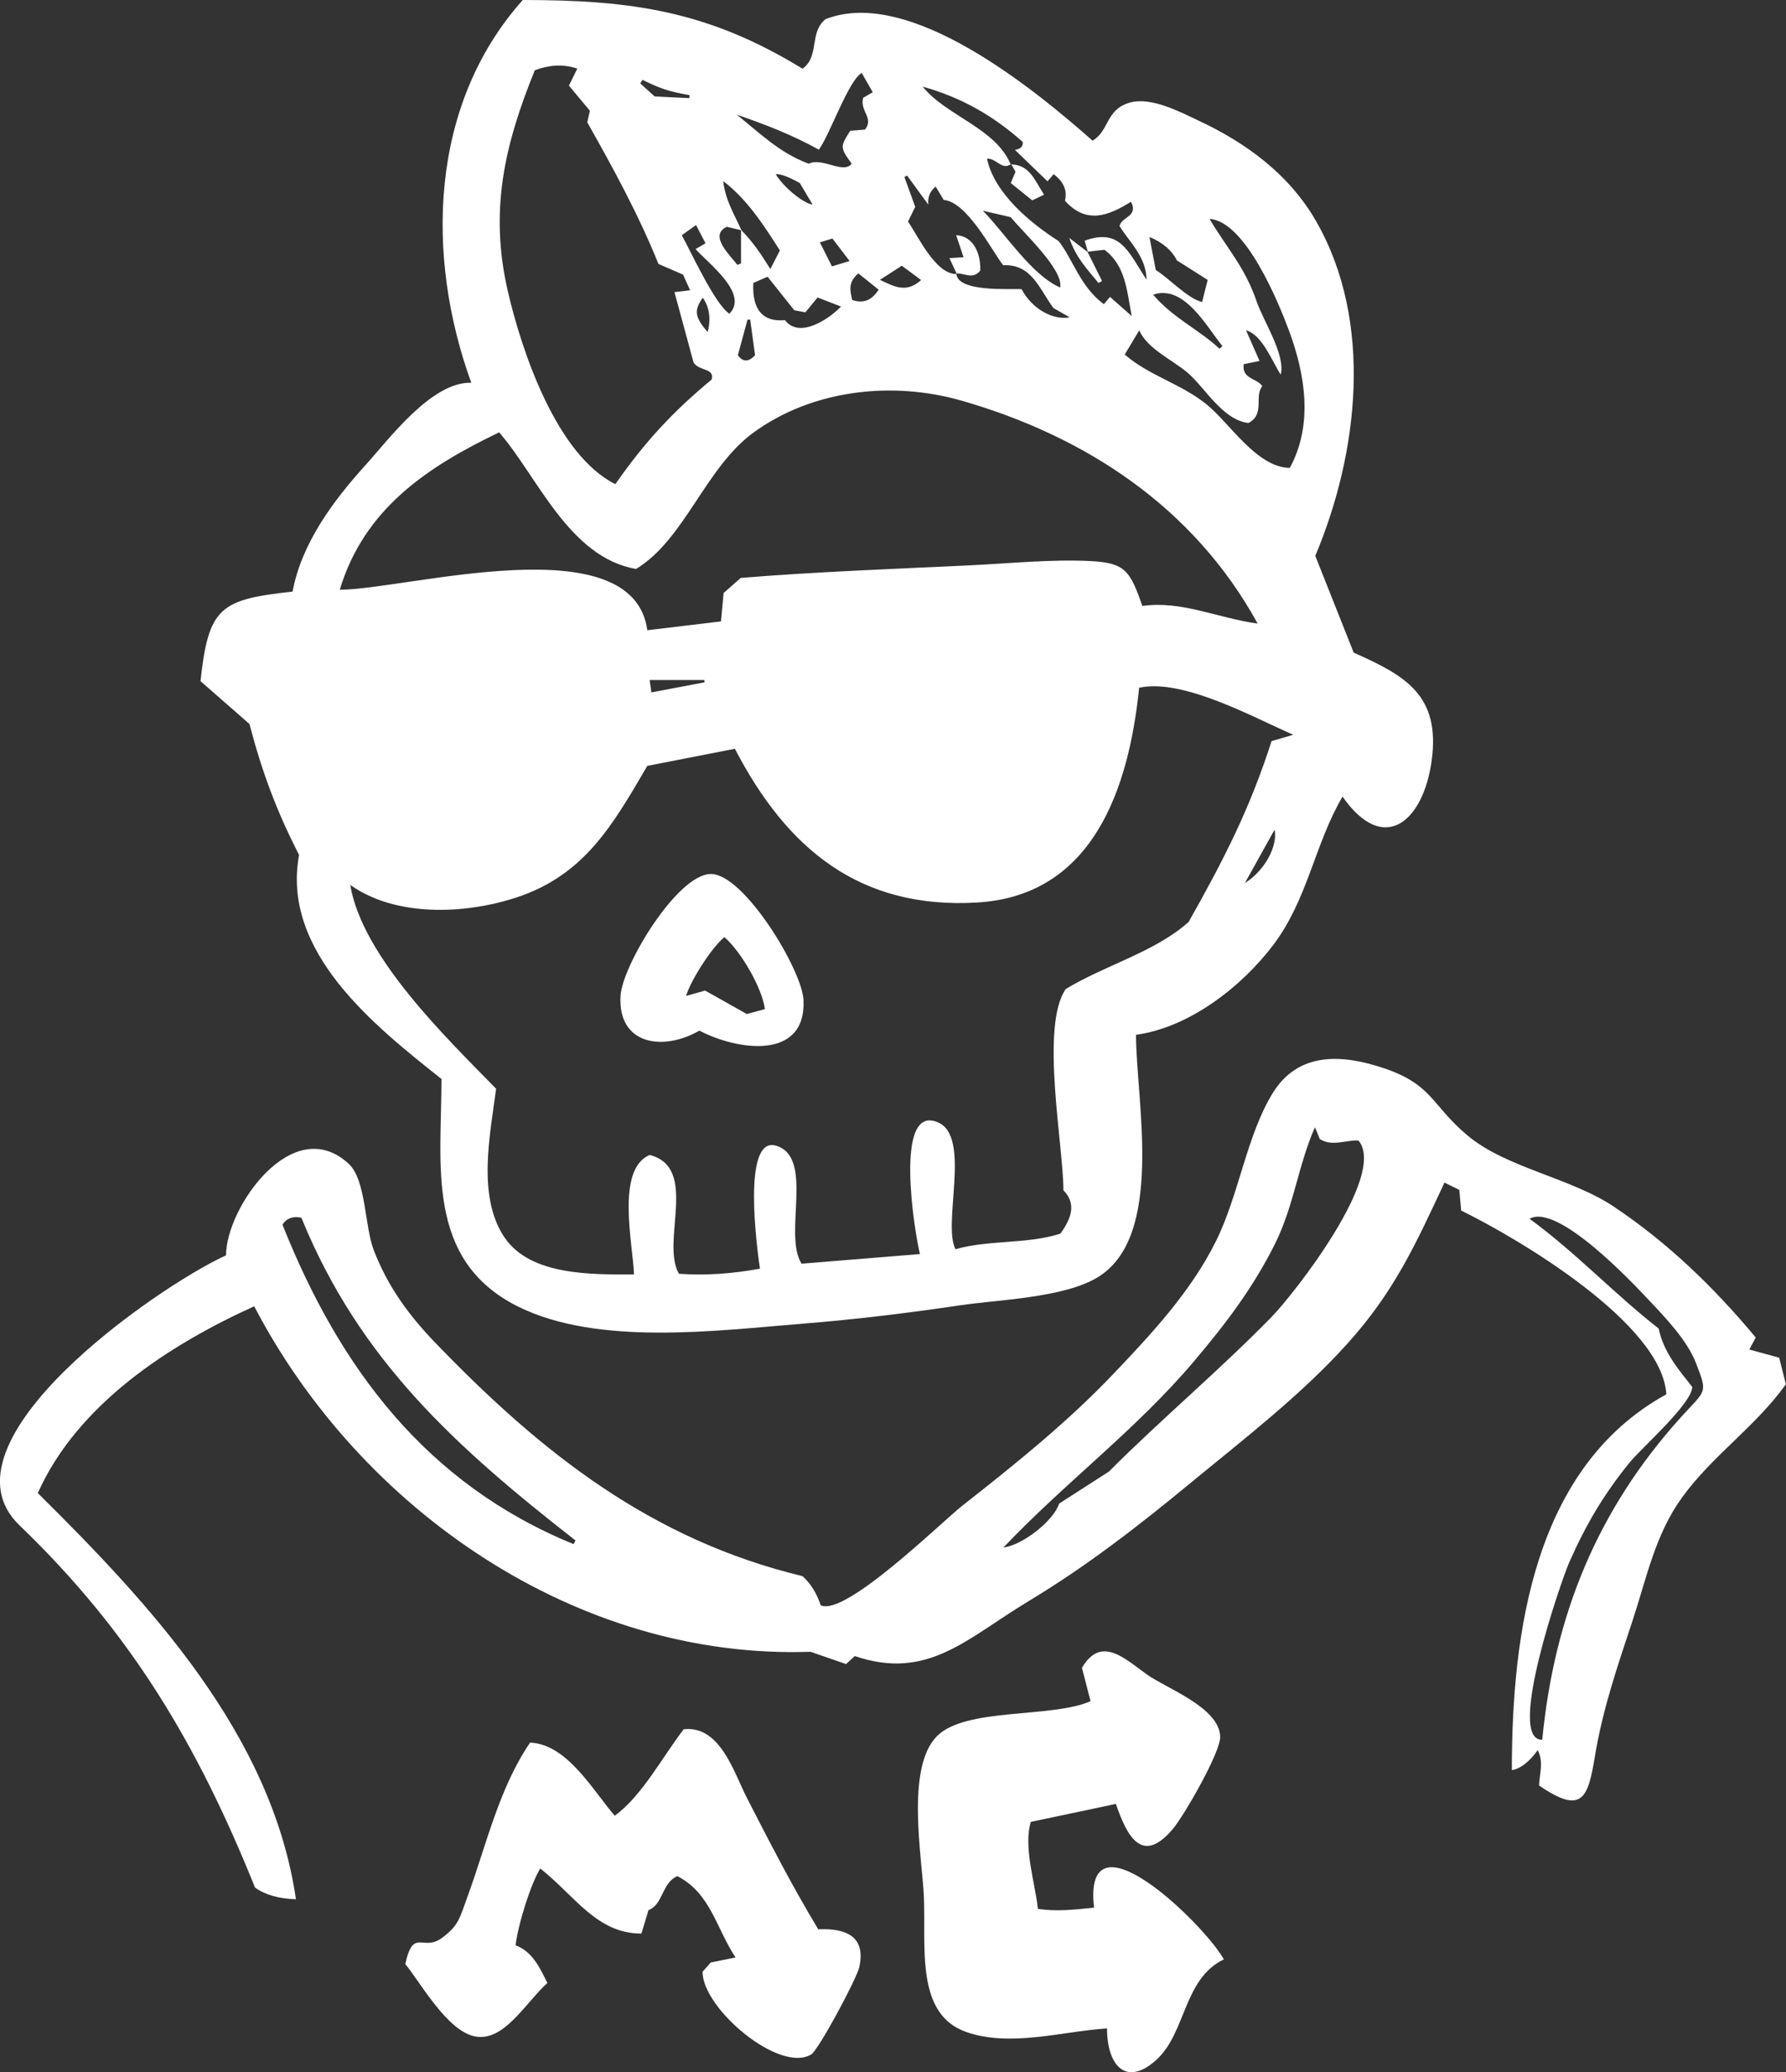 <?xml version="1.0" encoding="UTF-8"?><svg id="Ebene_2" xmlns="http://www.w3.org/2000/svg" viewBox="0 0 154.01 178.61"><rect x="0" y="0" width="154.01" height="178.61" fill="#333333" stroke="none"/><g id="Ebene_1-2"><path d="m97.96,89.19c0,5.64,2.52,17.44-3.35,20.93-2.94,1.75-8.52,1.9-11.84,2.39-4.46.66-8.93,1.21-13.43,1.57-7.41.59-17.75,1.98-24.68-1.47-8.01-4-6.59-12.22-6.59-19.61-5.76-4.57-13.83-10.94-12.28-19.31-1.94-3.78-3.2-7.16-4.28-11.29-1.33-1.16-2.74-2.4-4.22-3.69.69-6.41,1.71-7.03,7.94-7.72.77-4.15,3.49-7.81,6.26-10.87,2.08-2.3,5.73-7.23,9.15-7.13-3.96-10.89-3.63-23.96,4.44-32.99,9.39,0,15.98.94,24.12,5.92,1.5-1.05.55-3.13,1.99-4.27,7.25-2.84,18.1,6.13,23.02,10.47,1.45-.82,1.11-2.66,3.19-3.27,1.83-.54,4.35.79,5.92,1.53,4.17,1.94,7.89,4.69,10.19,8.72,4.95,8.66,3.63,19.97-.09,28.81,1.1,2.76,2.15,5.43,3.31,8.34,4.47,1.99,7.48,3.67,6.73,9.28-.71,5.28-4.13,8.24-7.69,3.13-2.38,4.03-2.99,8.83-5.96,12.77-2.72,3.6-7.24,7.13-11.84,7.76ZM63.89,19.8c1.1,1.13,1.72,2.08,2.54,3.39.32-.64.57-1.11.82-1.6-1.3-2.05-2.84-4.45-4.89-5.98.21,1.66.89,2.73,1.58,4.24-.45-.11-.9-.21-1.27-.3-1.61.76.36,2.51.91,3.28l.32-.12v-2.91Zm18.62,3.82l-.04-.04c.07,1.63,4.68,1.29,5.62,1.34.91,1.73,2.75,2.71,4.15,2.43-.58-.33-1.06-.61-1.4-.8-1.24-1.67-1.86-3.8-4.34-3.69-1-1.3-3.11-5.46-5.13-5.63-.22-.38-.42-.71-.69-1.15-.49.41-.7.93-.63,1.56-.71-.97-1.27-1.74-1.83-2.51-.08.04-.15.09-.23.13.31.84.61,1.68.93,2.57-.17.35-.37.75-.62,1.27.87,1.25,2.39,4.59,4.22,4.52Zm4.68-9.48c-.81.58-1.26-.52-2.08-.46.64,3.01,3.8,5.59,6.18,7.1,1.2,1.51,1.87,3.96,3.9,5.44.18-.22.36-.44.53-.63.68.6,1.27,1.13,1.87,1.65-.42-2.14-.51-4.34-2.35-5.71-.54.06-1,.11-1.46.17l.04.04c-.1-.33-.19-.67-.29-.99,3.08-1.13,3.77.97,5.34,3.36-.03-1.97-1.45-3.21-2.33-4.62.16-.82,1.65-.8.99-2.1-1.92,1.19-3.83,1.99-5.7-.09.24-.91-.16-1.67-.97-2.29-.19.23-.34.4-.53.62-.99-.95-1.88-1.81-2.81-2.71.5-.08.72-.32.67-.69-2.4-2.12-5.1-3.78-8.62-4.76,1.98,2.5,6.34,3.59,7.59,6.73l.03-.04Zm-31.37,51.87c-2.95,5.04-5.4,9.42-11.3,11.35-4.46,1.46-10.41,1.69-14.32-1.09,1.04,6.21,8.3,13.19,12.58,17.57-.5,3.89-1.68,9.29.74,12.84,2.25,3.29,7.55,3.17,11.15,3.17-.07-2.49-1.61-9.08,1.36-10.3,4.27,1.11.91,7.49,2.52,10.24,2.31.16,4.59,0,6.98-.44-.24-1.65-1.58-11.48,1.39-10.6,3.34,1,.59,7.65,2.2,10.17,3.38-.27,6.73-.55,10.21-.83-.43-1.66-2.34-13.13,1.6-11.33,2.82,1.29.33,8.7,1.46,10.91,2.99-.83,6.2-.42,9.05-1.34.99-1.37,1.37-2.6.26-3.74,0-3.83-2.02-14.14.2-17.34,3.31-2.03,7.71-3.19,10.6-5.79,3.04-5.39,5.25-9.68,7.15-15.58.67-.2,1.09-.32,1.87-.55-3.42-1.48-9.51-4.88-13.29-4.05-.89,8.74-4,17.92-13.96,18.51-10.14.6-16.42-4.63-20.9-13.25-2.63.51-5.09.99-7.54,1.47Zm-12.79-28.74c-6.17,2.97-11.62,6.56-13.73,13.56,5.68,0,25.27-5.66,26.52,3.49,2.16-.26,4.22-.5,6.35-.76.08-.87.16-1.64.23-2.45.51-.45,1.02-.89,1.48-1.3,6.56-.53,13.14-.77,19.71-1.08,3.4-.16,7.04-.54,10.44-.37,3.01.15,3.42.85,4.48,3.87,3.39-.48,6.39,1.02,9.94,1.52-5.5-10.03-14.85-16.15-25.54-19.22-5.98-1.71-12.88-.95-17.97,2.78-4.13,3.03-5.89,9.18-10.09,11.73-5.8-1-8.5-7.99-11.83-11.8Zm3.09-31.22c-2.63,6.47-3.93,12.11-2.33,19.05,1.19,5.14,4.18,14.09,9.27,16.63,2.55-3.64,4.9-6.19,8.31-9.02.25-1.01-1.01-.68-1.56-1.45-.5-1.84-1.07-3.94-1.65-6.08.53-.06.86-.1,1.35-.16-.26-.58-.47-1.04-.61-1.35-.9-.39-1.65-.71-2.12-.92-1.74-4.3-3.86-8.17-6.14-12.21.09-.37.17-.71.23-.99-.66-.79-1.25-1.5-1.81-2.17.28-.58.48-.98.72-1.47-1.31-.42-2.45-.3-3.68.15Zm50.86,24.5c2.09,1.83,4.85,2.51,7.07,4.31,2.04,1.66,4.31,5.42,7.17,5.47,2.03-3.71,1.34-8.05-.07-11.84-.89-2.4-3.77-9.44-6.85-9.62,1.51,2.53,3.05,4.16,4.05,7.08.6,1.75,2.51,4.61,2.09,6.34-.74-1.12-1.58-3.43-2.99-3.82.45,1.02.78,1.78,1.16,2.64-.56.12-.98.2-1.36.28-.18,1.29,1.1,1.17,1.6,1.89-.73.91.27,2.41-1.2,3.18-2.21-.27-3.67-2.95-5.19-4.29-1.27-1.11-3.52-2.08-4.22-3.7-.45.74-.83,1.39-1.26,2.1ZM63.52,9.87c1.95,1.56,3.72,3.33,6.22,4.24,1.16-.58,2.99.93,3.7,0-1-1.4-1.01-1.45-.12-2.84.45-.03.9-.07,1.27-.1.8-.99-.47-1.6-.16-2.74.1-.06.46-.27.83-.48-.36-.64-.64-1.12-.95-1.66-1.13.6-2.77,5.37-3.7,6.61-2.24-1.25-4.64-2.18-7.08-3.02Zm1.44,14.52c-.12,2.31.83,3.39,2.73,3.2,1.24,1.66,3.85-.13,4.83-1.17-.81-.31-1.41-.55-2.02-.78-.38.46-.7.85-1.05,1.28-.44-.08-.84-.16-.96-.18-.86-1.08-1.56-1.96-2.3-2.89-.46.2-.83.37-1.24.54Zm34.16-3.97c.19,1.02.36,1.91.55,2.86,1.11.67,2.77,2.48,3.99,2.75.16-.64.3-1.18.48-1.9-.7-.44-1.56-.99-2.66-1.69-.37-.78-1.17-1.53-2.35-2.01Zm-14.37-2.26c1.88,1.89,4.19,5.55,6.67,6.62.32-1.55-3.32-4.87-4.26-6.06-.79-.18-1.42-.33-2.41-.56Zm-21.85,8.88c1.7-1.73-1.82-4.33-2.92-5.57.29-.17.53-.31.86-.5-.29-.56-.55-1.05-.82-1.57-.45.32-.81.57-1.23.88.72,1.25,2.83,5.94,4.12,6.77Zm42.26,3.02c.08-.08.17-.15.25-.23-1.36-1.67-3.31-5.35-5.97-4.43,1.71,2.02,3.98,3.02,5.72,4.66Zm-31.15-6.49c-.91.77-.7,1.51-.52,2.29,1.01.33,1.69,0,2.28-.89-.59-.48-1.14-.91-1.75-1.4Zm3.76-.67c-.69.45-1.23.8-1.89,1.22,1.24.59,2.27,1.17,3.55.02-.58-.43-1.06-.79-1.67-1.24Zm-21.75,35.71c.06.47.1.75.15,1.07,1.6-.3,3.09-.59,4.59-.87-.01-.07-.02-.13-.03-.2h-4.71Zm51.33,17.5c1.71-1.06,2.85-3.19,2.56-4.6-.9,1.61-1.73,3.11-2.56,4.6ZM68.97,15.78q-1.44-.81-2.08-.77c.64,1.09,2.38,2.53,3.18,2.62-.36-.6-.71-1.2-1.1-1.85Zm-5.34,14.84c.41.56.89.63,1.48,0-.14-1.03-.28-2.05-.42-3.07-.08,0-.16,0-.23,0-.26.94-.51,1.89-.83,3.06Zm9.64-8.11c-.58-.76-1.02-1.34-1.49-1.95-.4.12-.73.22-1.08.33.36.72.69,1.37,1.04,2.07.5-.15.93-.28,1.52-.46Zm-13.83-14.05c0-.09.02-.17.03-.26-1.82-.31-2.54-.57-4.07-1.32-.06.1-.13.2-.19.31.44.4.89.8,1.24,1.12,1.09.06,2.04.1,3,.15Zm1.16,17.2c-.77,1.11-.7,1.65.42,2.96.3-1.11.16-2.15-.42-2.96Z" style="fill:#fff; stroke-width:0px;"/><path d="m132.72,153.88c.02-.96.42-2-.12-3.03q-1.12,1.54-2.23,1.72c0-11.82,1.89-26.11,13.32-32.39-.35-6.14-12.92-13.51-17.69-15.84-.04-.46-.09-1.03-.16-1.78-.24-.12-.7-.35-1.28-.63-2.49,5.33-4.34,9.42-8.38,13.89-4.01,4.45-8.93,8.22-13.54,12.02-4.55,3.75-8.95,7.16-13.98,10.19-5.29,3.19-8.66,6.85-14.95,4.71-.1.09-.41.38-.75.69-1.11-.38-2.18-.75-3.07-1.06-20.2.7-38.85-12.3-47.97-29.78-7.36,3.34-15.24,8.45-18.66,16.1,9.7,9.6,20.19,20.84,22.26,35.01q-2.24-.07-3.53-1.01c-4.95-12.29-10.68-21.97-20.31-31.22-7.44-7.14,11.83-20.54,17.81-23.27,0-4.1,5.76-12.37,10.59-7.88,1.49,1.39,1.35,5.35,2.15,7.43,1.21,3.15,3.02,5.62,5.36,8.04,9.14,9.48,18.62,16.93,31.61,20.06q1.05.94,1.57,2.51c2.09,1.02,10.42-7.17,12.21-8.58,4.48-3.51,9.07-7.2,13-11.33,3.3-3.46,6.69-7.1,8.84-11.4,2.02-4.04,2.66-9.13,4.92-12.82,2.22-3.62,6.04-3.37,9.65-2.14,4.14,1.41,4.06,3.17,7.12,5.75,3.37,2.84,8.92,3.65,12.71,6.2,4.68,3.14,8.6,6.95,12.18,11.24-.17.33-.33.63-.55,1.04.84.23,1.59.43,2.57.7.19.76.42,1.64.58,2.29-2.61,3.66-6.34,6.14-8.96,9.77-2.31,3.19-3.04,6.9-4.25,10.57-1.3,3.93-2.59,7.66-3.26,11.74-.59,3.62-1.11,5.05-4.82,2.5Zm-37.08-27.06c4.56-4.56,9.56-8.75,14.03-13.33,1.89-1.94,9.98-12.23,7.47-15.19-1.1-.05-2.25.55-3.33-.12-.15-.36-.28-.69-.42-1.02-1.46,3.31-1.8,6.74-3.44,10.04-1.9,3.81-4.24,6.88-6.98,10.12-4.98,5.9-11.15,10.48-16.44,16.06,1.56-.17,4.29-2.23,4.8-3.78,1.55-1,2.99-1.92,4.32-2.78Zm-71.28-21.26c4.91,12.34,12.4,22.35,25.1,27.53.06-.1.11-.21.17-.31-10.28-8.03-18.63-15.52-23.64-27.82-.69-.17-1.3.05-1.63.6Zm121.57,13.99c-.08,1.5-4.41,5.27-5.45,6.56-2.24,2.78-3.71,5.28-5.17,8.57-.68,1.55-5.47,15.39-2.32,15.27,1.04-10.66,4.7-19.77,11.99-27.83,2.12-2.35,2.31-1.96,1.26-4.65-.77-1.98-2.68-3.95-4.12-5.48-1.42-1.51-7.83-8.31-10.22-6.94,4.02,2.94,7.24,6.42,11.13,9.46.42,2.03,1.68,3.49,2.9,5.04Z" style="fill:#fff; stroke-width:0px;"/><path d="m96.23,155.48c-2.59.55-4.93,1.05-7.34,1.55-.66,2.15.38,5.31.61,7.5,1.57.24,3.1.08,4.84-.11-.99-8.69,9.36,1.25,11.2,4.46-3.5,1.68-3.25,6.3-5.8,8.64-2.62,2.4-4.28.53-4.28-2.69-3.92.27-8.42,1.65-12.2.29-4.32-1.56-3.41-7.29-3.59-11.6-.14-3.37-1.61-11.16,1.14-13.89,2.5-2.48,9.85-1.52,13.23-3-.26-1-.5-1.94-.74-2.88,1.65-2.82,3.7-.78,5.59.57,1.71,1.22,6.25,2.84,6.33,5.36.04,1.35-3.13,6.84-4.09,7.97-2.6,3.07-3.9.77-4.91-2.18Z" style="fill:#fff; stroke-width:0px;"/><path d="m60.59,169.94c.22-.25.5-.56.7-.79.7-.14,1.28-.26,2.14-.43-1.68-2.53-2.15-5.54-5.02-7.01-1.35.57-1.21,2.44-2.49,2.93-.21.7-.39,1.3-.61,2.02-3.85,0-5.71-3.23-8.72-5.61-.79,1.25-1.91,4.76-2.13,6.62,1.4.53,2.03,1.79,2.74,3.25-1.87,1.67-3.76,5.16-6.31,4.59-2.36-.53-4.61-4.59-5.94-6.22.69-3.19,1.51-1.03,3.17-2.26,1.45-1.08,1.51-1.68,2.25-3.71,1.6-4.41,2.68-9.22,5.34-13.12,3.21.13,5.43,4.15,7.3,6.3,2.35-1.69,4.18-5.18,5.95-7.45,3.14-.36,4.33,3.74,5.46,5.94,1.97,3.83,3.91,7.62,6.14,11.3,2.43-.1,4.09.62,3.55,3.22-.21,1.01-3.53,7.19-4.16,7.57-2.75,1.64-9.37-3.96-9.37-7.13Z" style="fill:#fff; stroke-width:0px;"/><path d="m60.31,88.83c-3.13,1.81-7.06,1.23-6.8-3.01.16-2.61,4.88-10.46,7.78-10.49,2.84-.04,7.89,8.27,8,10.88.22,5.26-5.8,4.3-8.98,2.62Zm2.15-8.05c-1.03.82-2.87,3.65-3.3,5.06.51-.14,1-.28,1.64-.46,1.11.62,2.27,1.28,3.6,2.02.42-.12,1-.27,1.56-.42-.23-1.78-2.03-4.94-3.49-6.2Z" style="fill:#fff; stroke-width:0px;"/><path d="m87.16,14.17c1.63.02,2.06,1.36,2.87,2.61-.32.16-.65.31-1.02.49-.5-.4-1.15-.92-1.85-1.49.15-.36.28-.67.41-.98-.13-.22-.26-.45-.39-.68l-.03.04Z" style="fill:#fff; stroke-width:0px;"/><path d="m93.77,21.69c.42.84.84,1.69,1.26,2.53-.1.06-.2.11-.31.17-.91-1.13-1.95-2.17-2.51-3.88.67.52,1.13.87,1.59,1.22l-.04-.04Z" style="fill:#fff; stroke-width:0px;"/><path d="m82.51,23.62c-.19-.42-.39-.83-.64-1.37.43-.03.75-.05,1.22-.08-.21-.63-.4-1.18-.64-1.9,1.48.07,2.14,1.58,2.08,3.05-.65.82-1.39.19-2.07.25l.04.04Z" style="fill:#fff; stroke-width:0px;"/></g></svg>